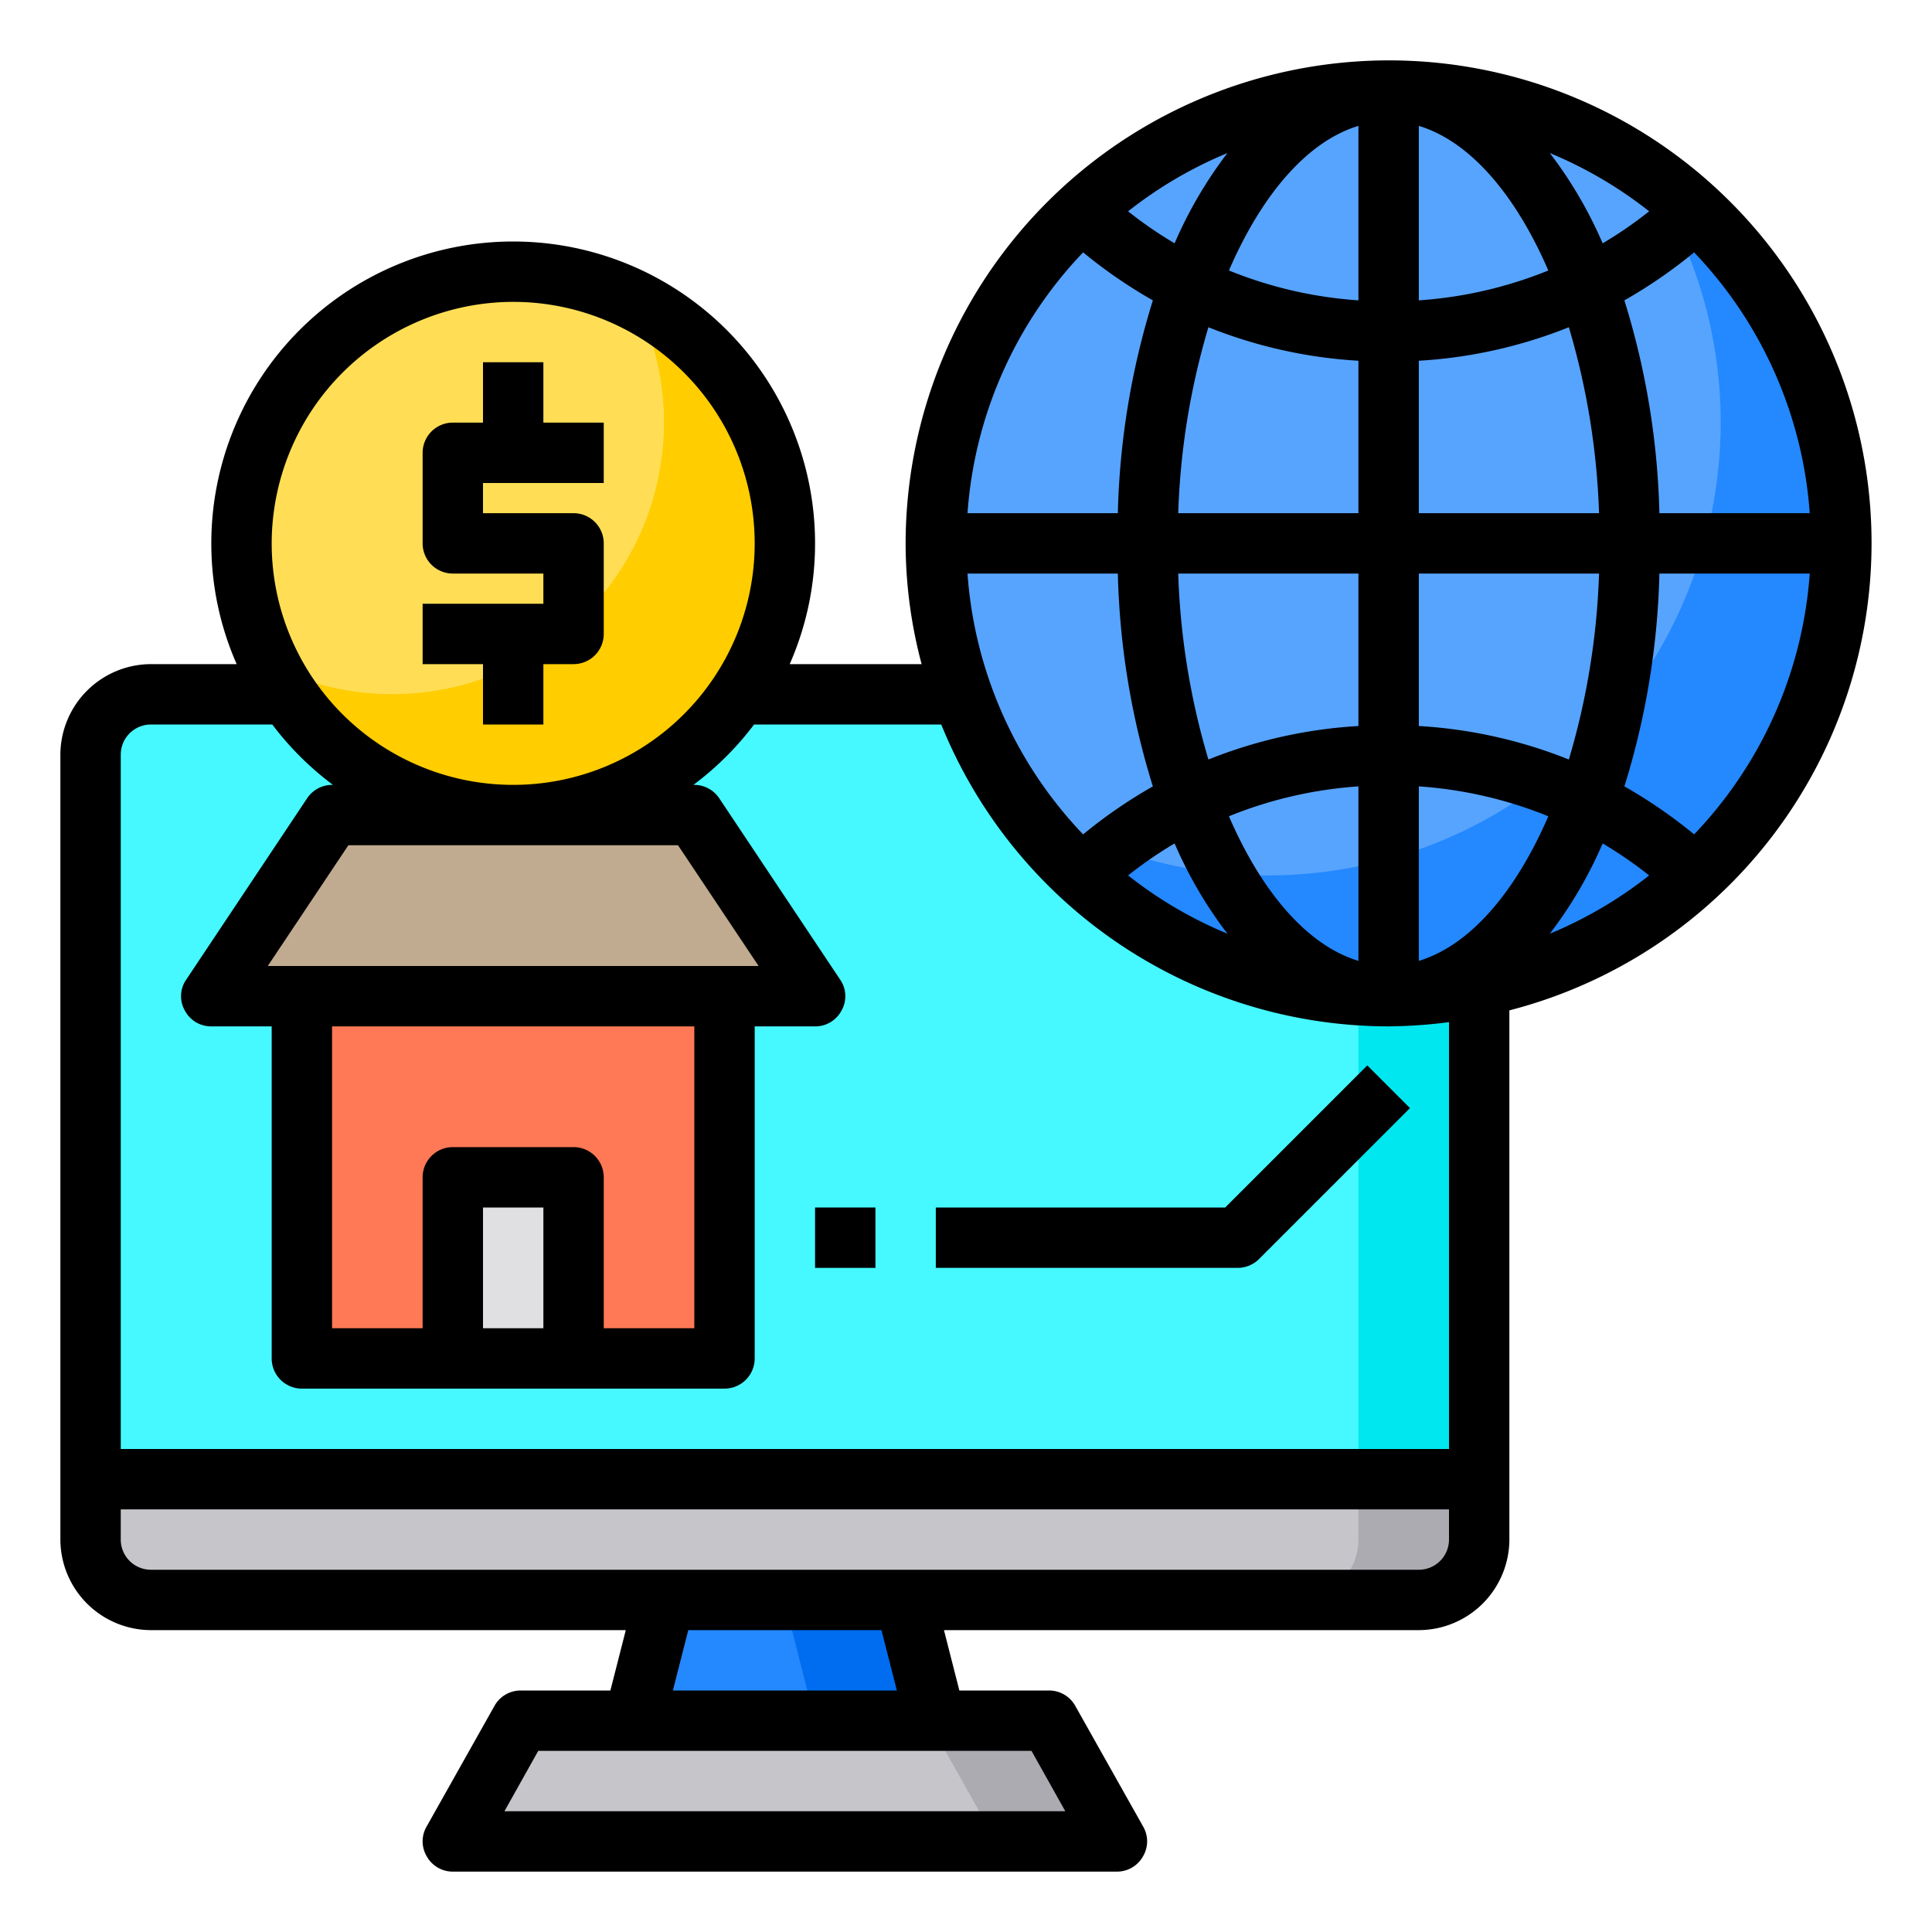<svg height="512" viewBox="0 0 64 64" width="512" xmlns="http://www.w3.org/2000/svg"><g id="Layer_34" data-name="Layer 34"><g id="shop"><path d="m5 23h42a2 2 0 0 1 2 2v24a0 0 0 0 1 0 0h-46a0 0 0 0 1 0 0v-24a2 2 0 0 1 2-2z" fill="#46f8ff"/><path d="m49 25v24h-4v-24a2.006 2.006 0 0 0 -2-2h4a2.006 2.006 0 0 1 2 2z" fill="#00e7f0"/><path d="m49 49v2a2.006 2.006 0 0 1 -2 2h-42a2.006 2.006 0 0 1 -2-2v-2z" fill="#c6c5ca"/><path d="m34.75 57 2.25 4h-22l2.25-4h3.75 10z" fill="#c6c5ca"/><path d="m29.98 53 1.02 4h-10l1.02-4z" fill="#2488ff"/><path d="m49 49v2a2.006 2.006 0 0 1 -2 2h-4a2.006 2.006 0 0 0 2-2v-2z" fill="#acabb1"/><path d="m37 61h-4l-2.25-4h4z" fill="#acabb1"/><path d="m31 57h-4l-1.02-4h4z" fill="#006df0"/><path d="m23 27 4 6h-3-14-3l4-6h6z" fill="#c0ab91"/><path d="m26 18a9 9 0 1 1 -9-9 8.94 8.94 0 0 1 9 9z" fill="#ffde55"/><path d="m26 18a9 9 0 0 1 -16.48 5 9.234 9.234 0 0 1 -.56-.96 9 9 0 0 0 12.08-12.08 8.993 8.993 0 0 1 4.96 8.04z" fill="#ffcd00"/><path d="m24 41v4h-5v-6h-4v6h-5v-12h14z" fill="#ff7956"/><path d="m15 39h4v6h-4z" fill="#e0e0e2"/><circle cx="46" cy="18" fill="#57a4ff" r="15"/><path d="m61 18a15 15 0 0 1 -27.42 8.42 15.007 15.007 0 0 0 20.84-20.84 15.016 15.016 0 0 1 6.58 12.42z" fill="#2488ff"/><path d="m46 2a16.021 16.021 0 0 0 -16 16 15.561 15.561 0 0 0 .53 4h-4.37a9.917 9.917 0 0 0 .84-4 10 10 0 0 0 -20 0 9.917 9.917 0 0 0 .84 4h-2.84a3.009 3.009 0 0 0 -3 3v26a3.009 3.009 0 0 0 3 3h15.73l-.51 2h-2.97a.992.992 0 0 0 -.87.51l-2.25 4a.975.975 0 0 0 .01.99.987.987 0 0 0 .86.5h22a.987.987 0 0 0 .86-.5.975.975 0 0 0 .01-.99l-2.25-4a.992.992 0 0 0 -.87-.51h-2.97l-.51-2h15.73a3.009 3.009 0 0 0 3-3v-17.53a15.988 15.988 0 0 0 -4-31.47zm13.95 15h-4.98a25.732 25.732 0 0 0 -1.16-7.05 16.344 16.344 0 0 0 2.31-1.59 13.924 13.924 0 0 1 3.83 8.64zm-5.32-10a13.562 13.562 0 0 1 -1.54 1.06 14.094 14.094 0 0 0 -1.75-2.99 13.869 13.869 0 0 1 3.29 1.93zm-7.63-2.83c1.69.51 3.2 2.27 4.29 4.79a13.9 13.9 0 0 1 -4.29.99zm0 7.78a15.821 15.821 0 0 0 4.97-1.11 24.274 24.274 0 0 1 1 6.16h-5.97zm0 7.05h5.97a24.274 24.274 0 0 1 -1 6.16 15.821 15.821 0 0 0 -4.97-1.11zm-2-14.83v5.78a13.9 13.9 0 0 1 -4.29-.99c1.09-2.52 2.6-4.28 4.29-4.79zm-4.97 20.99a24.274 24.274 0 0 1 -1-6.16h5.97v5.05a15.821 15.821 0 0 0 -4.97 1.11zm4.97.89v5.78c-1.69-.51-3.2-2.27-4.29-4.79a13.9 13.9 0 0 1 4.29-.99zm-4.34 4.88a13.869 13.869 0 0 1 -3.29-1.93 13.562 13.562 0 0 1 1.54-1.06 14.094 14.094 0 0 0 1.75 2.99zm-1.63-13.93a24.274 24.274 0 0 1 1-6.16 15.821 15.821 0 0 0 4.97 1.11v5.05zm1.63-11.93a14.094 14.094 0 0 0 -1.75 2.99 13.562 13.562 0 0 1 -1.54-1.06 13.869 13.869 0 0 1 3.29-1.93zm-4.78 3.29a16.344 16.344 0 0 0 2.31 1.59 25.732 25.732 0 0 0 -1.16 7.05h-4.98a13.924 13.924 0 0 1 3.83-8.64zm1.15 10.64a25.732 25.732 0 0 0 1.16 7.05 16.344 16.344 0 0 0 -2.31 1.59 13.924 13.924 0 0 1 -3.83-8.64zm-20.03-9a8 8 0 1 1 -8 8 8.011 8.011 0 0 1 8-8zm2 28h-4a1 1 0 0 0 -1 1v5h-3v-10h12v10h-3v-5a1 1 0 0 0 -1-1zm-1 2v4h-2v-4zm-9.13-8 2.67-4h10.92l2.67 4zm25.3 26 1.12 2h-18.58l1.12-2zm-11.88-2 .51-2h6.4l.51 2zm25.71-5a1 1 0 0 1 -1 1h-42a1 1 0 0 1 -1-1v-1h44zm0-3h-44v-23a1 1 0 0 1 1-1h4.02a10.024 10.024 0 0 0 2.01 2h-.03a1 1 0 0 0 -.83.45l-4 6a.963.963 0 0 0 -.05 1.02.984.984 0 0 0 .88.53h2v11a1 1 0 0 0 1 1h14a1 1 0 0 0 1-1v-11h2a.984.984 0 0 0 .88-.53.963.963 0 0 0 -.05-1.02l-4-6a1 1 0 0 0 -.83-.45h-.03a10.024 10.024 0 0 0 2.01-2h6.2a16.009 16.009 0 0 0 14.82 10 16.515 16.515 0 0 0 2-.14zm-1-16.17v-5.78a13.9 13.9 0 0 1 4.29.99c-1.09 2.52-2.6 4.28-4.29 4.79zm4.34-.9a14.094 14.094 0 0 0 1.75-2.99 13.562 13.562 0 0 1 1.54 1.06 13.869 13.869 0 0 1 -3.29 1.93zm4.78-3.29a16.344 16.344 0 0 0 -2.31-1.59 25.732 25.732 0 0 0 1.16-7.05h4.98a13.924 13.924 0 0 1 -3.83 8.64z"/><path d="m27 40h2v2h-2z"/><path d="m40.586 40h-9.586v2h10a1 1 0 0 0 .707-.293l5-5-1.414-1.414z"/><path d="m16 24h2v-2h1a1 1 0 0 0 1-1v-3a1 1 0 0 0 -1-1h-3v-1h4v-2h-2v-2h-2v2h-1a1 1 0 0 0 -1 1v3a1 1 0 0 0 1 1h3v1h-4v2h2z"/></g></g></svg>